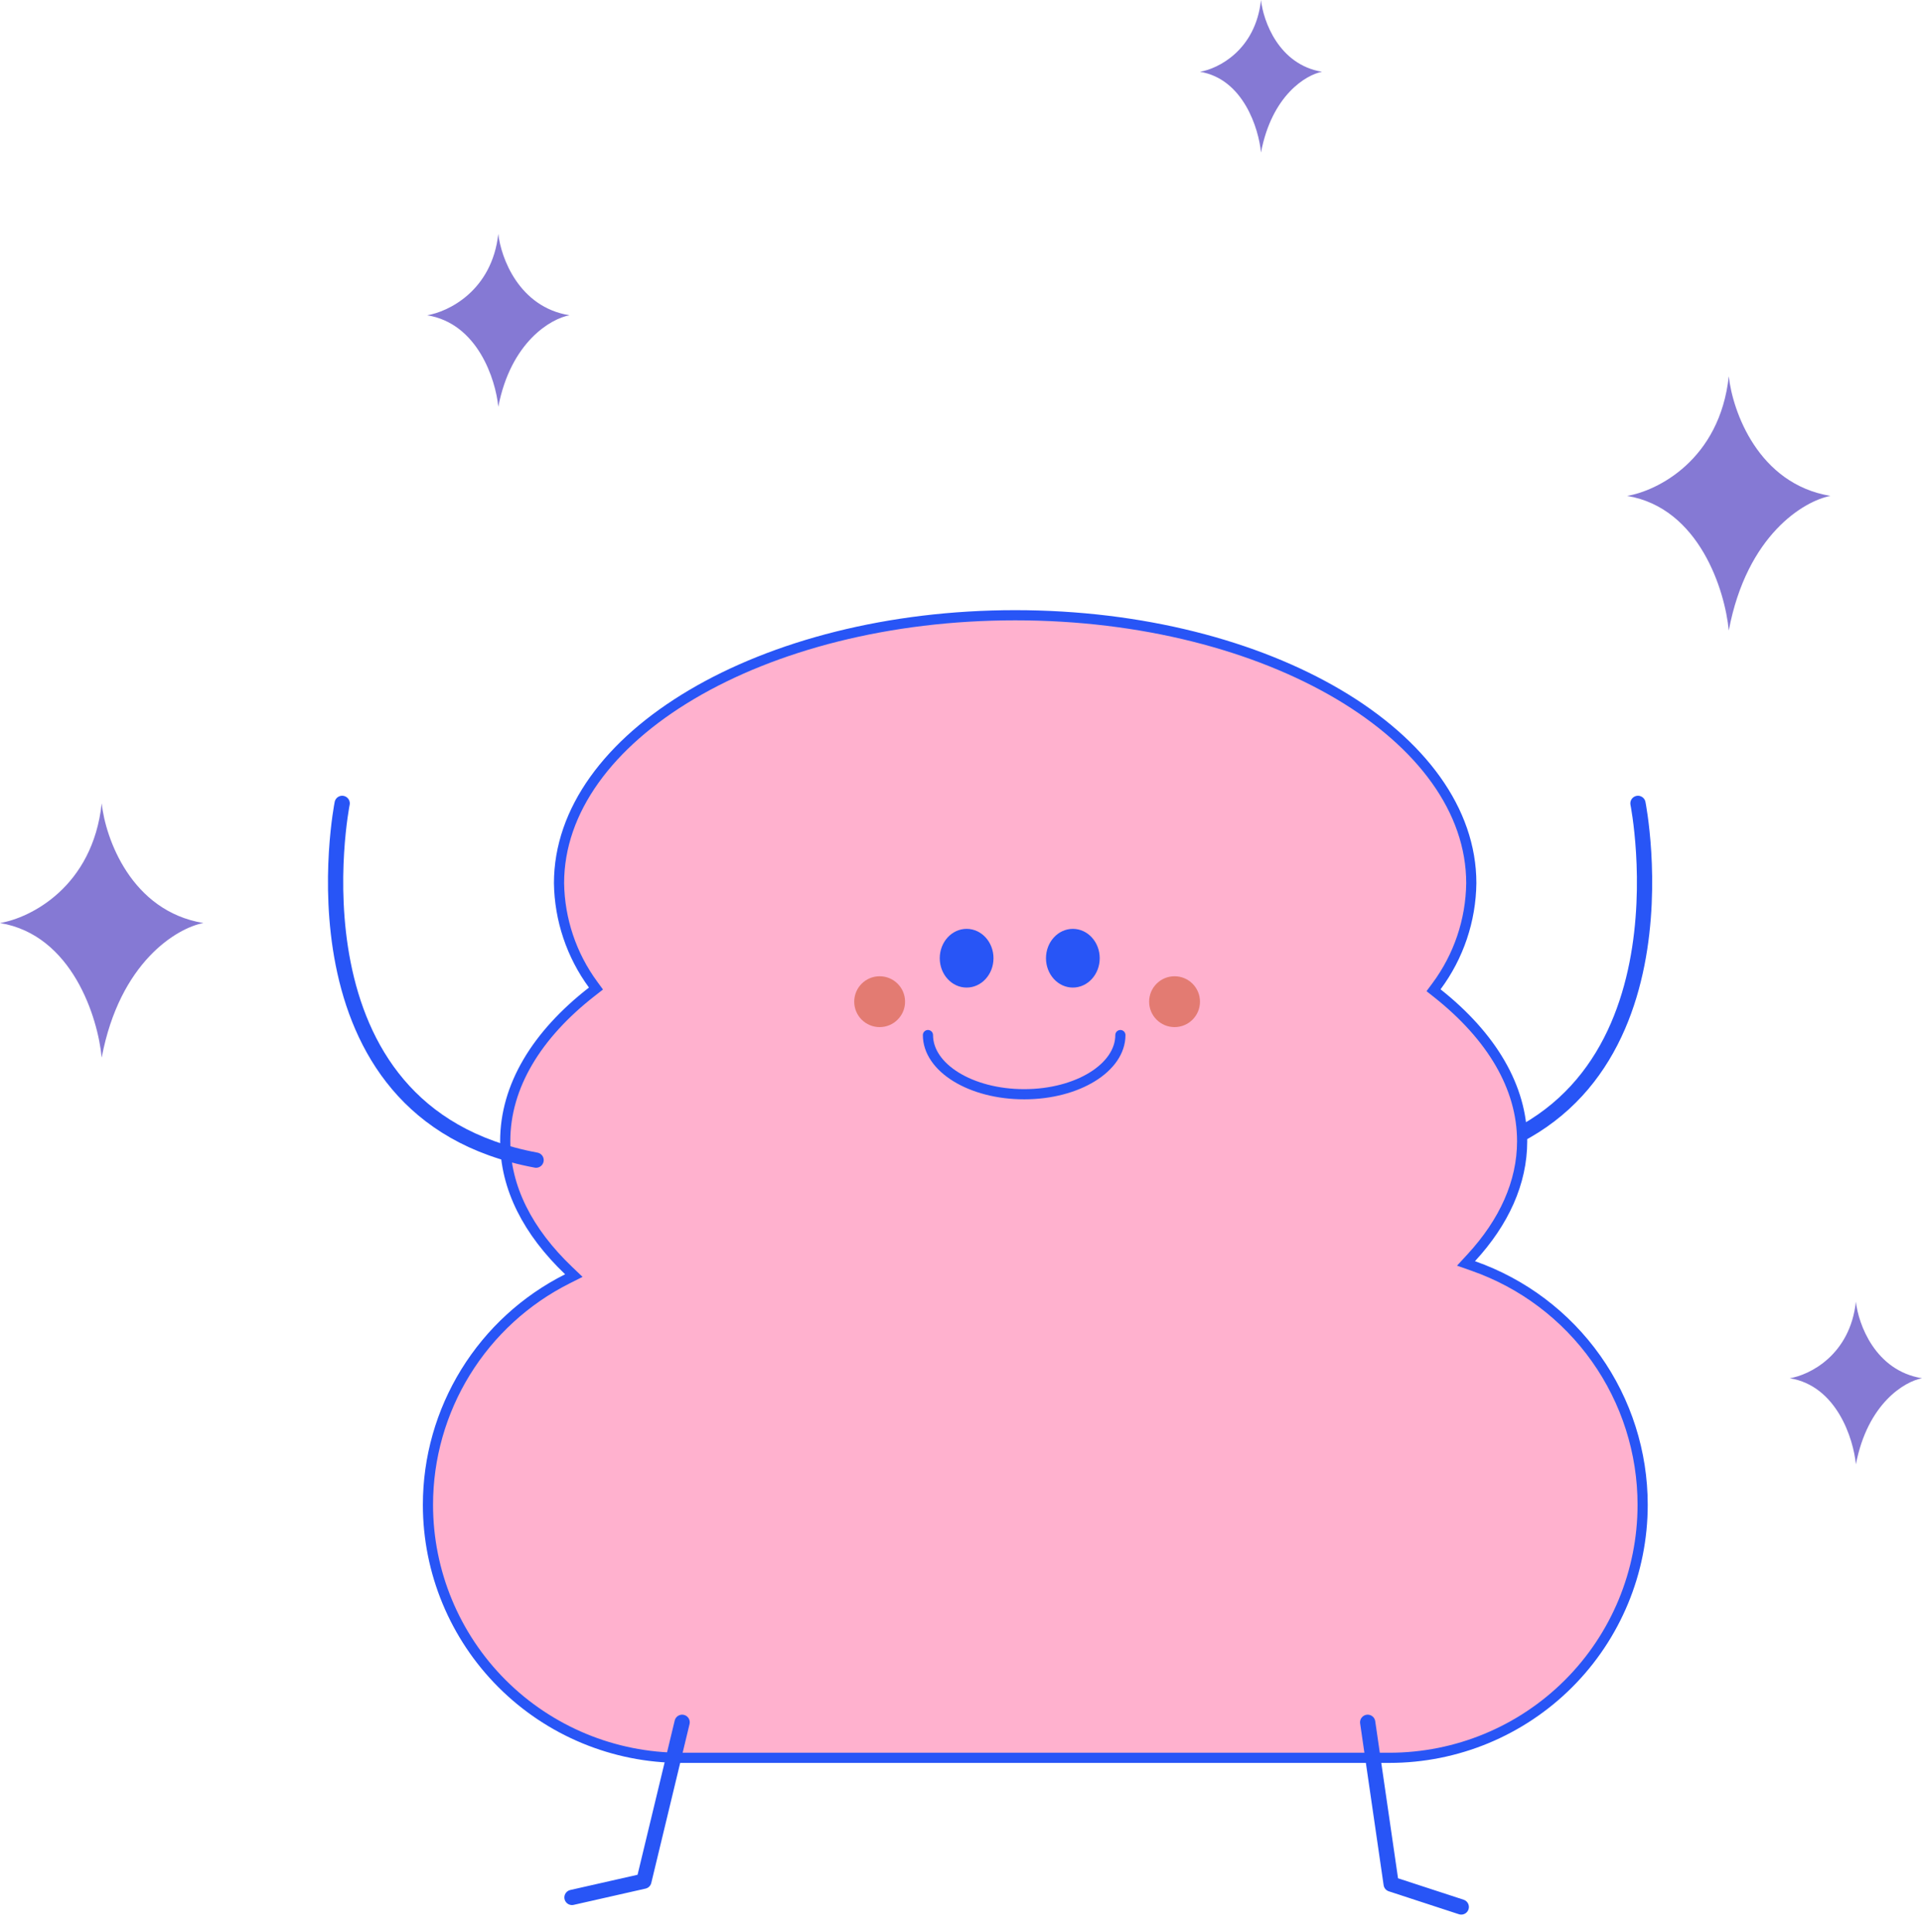 <svg width="189" height="190" viewBox="0 0 189 190" fill="none" xmlns="http://www.w3.org/2000/svg">
<path d="M161.069 79C161.069 79 167.161 109.406 142 114.082" stroke="#2855F6" stroke-width="1.5" stroke-linecap="round" stroke-linejoin="round"/>
<path d="M144.674 123.68L144.159 124.239L144.876 124.491C149.745 126.199 153.962 129.377 156.945 133.583C159.928 137.79 161.53 142.819 161.529 147.974C161.529 154.573 158.906 160.901 154.236 165.567C149.566 170.233 143.233 172.855 136.628 172.855H66.984C60.379 172.855 54.046 170.233 49.376 165.567C44.706 160.901 42.083 154.573 42.083 147.974C42.083 143.364 43.366 138.845 45.787 134.922C48.209 130.998 51.674 127.823 55.796 125.753L56.43 125.434L55.917 124.944C51.915 121.125 49.681 116.79 49.681 112.216C49.681 106.816 52.771 101.747 58.222 97.506L58.605 97.207L58.318 96.815C56.195 93.919 55.026 90.435 54.972 86.846C54.974 79.681 59.885 73.106 68.014 68.294C76.133 63.489 87.382 60.5 99.83 60.5C112.278 60.5 123.524 63.489 131.642 68.294C139.769 73.106 144.679 79.682 144.68 86.847C144.635 90.503 143.436 94.051 141.256 96.987L140.967 97.376L141.347 97.677C146.654 101.889 149.68 106.894 149.68 112.216C149.68 116.293 147.894 120.184 144.674 123.68Z" fill="#FFB1CE" stroke="#2855F6"/>
<path d="M33.647 79C33.647 79 27.562 109.406 52.716 114.082" stroke="#2855F6" stroke-width="1.5" stroke-linecap="round" stroke-linejoin="round"/>
<path d="M67.077 169.363L63.314 184.984L56.247 186.584" stroke="#2855F6" stroke-width="1.5" stroke-linecap="round" stroke-linejoin="round"/>
<path d="M134.491 169.363L136.801 185.269L143.692 187.522" stroke="#2855F6" stroke-width="1.5" stroke-linecap="round" stroke-linejoin="round"/>
<path d="M95.053 97.113C96.512 97.113 97.695 95.82 97.695 94.226C97.695 92.632 96.512 91.339 95.053 91.339C93.594 91.339 92.411 92.632 92.411 94.226C92.411 95.82 93.594 97.113 95.053 97.113Z" fill="#2855F6"/>
<path d="M105.499 97.113C106.958 97.113 108.141 95.82 108.141 94.226C108.141 92.632 106.958 91.339 105.499 91.339C104.04 91.339 102.857 92.632 102.857 94.226C102.857 95.82 104.04 97.113 105.499 97.113Z" fill="#2855F6"/>
<path d="M110.173 101.784C110.173 104.991 105.952 107.602 100.712 107.602C95.471 107.602 91.25 104.999 91.25 101.784" stroke="#2855F6" stroke-linecap="round" stroke-linejoin="round"/>
<circle cx="86.5" cy="98.5" r="2.5" fill="#E37B72"/>
<circle cx="115.5" cy="98.5" r="2.5" fill="#E37B72"/>
<path d="M170 37C169.111 45.235 162.963 48.275 160 48.765C167.111 49.941 169.63 58.078 170 62C171.778 52.588 177.407 49.255 180 48.765C172.889 47.588 170.37 40.431 170 37Z" fill="#8579D4"/>
<path d="M182.5 128C181.922 133.271 177.926 135.216 176 135.529C180.622 136.282 182.259 141.49 182.5 144C183.656 137.976 187.315 135.843 189 135.529C184.378 134.776 182.741 130.196 182.5 128Z" fill="#8579D4"/>
<path d="M124 -5.00078e-09C123.467 4.941 119.778 6.765 118 7.059C122.267 7.765 123.778 12.647 124 15C125.067 9.353 128.444 7.353 130 7.059C125.733 6.353 124.222 2.059 124 -5.00078e-09Z" fill="#8579D4"/>
<path d="M49 23C48.378 28.6 44.074 30.667 42 31C46.978 31.8 48.741 37.333 49 40C50.244 33.6 54.185 31.333 56 31C51.022 30.2 49.259 25.333 49 23Z" fill="#8579D4"/>
<path d="M10 79C9.111 87.235 2.963 90.275 9.80545e-09 90.765C7.111 91.941 9.63 100.078 10 104C11.778 94.588 17.407 91.255 20 90.765C12.889 89.588 10.37 82.431 10 79Z" fill="#8579D4"/>
</svg>
